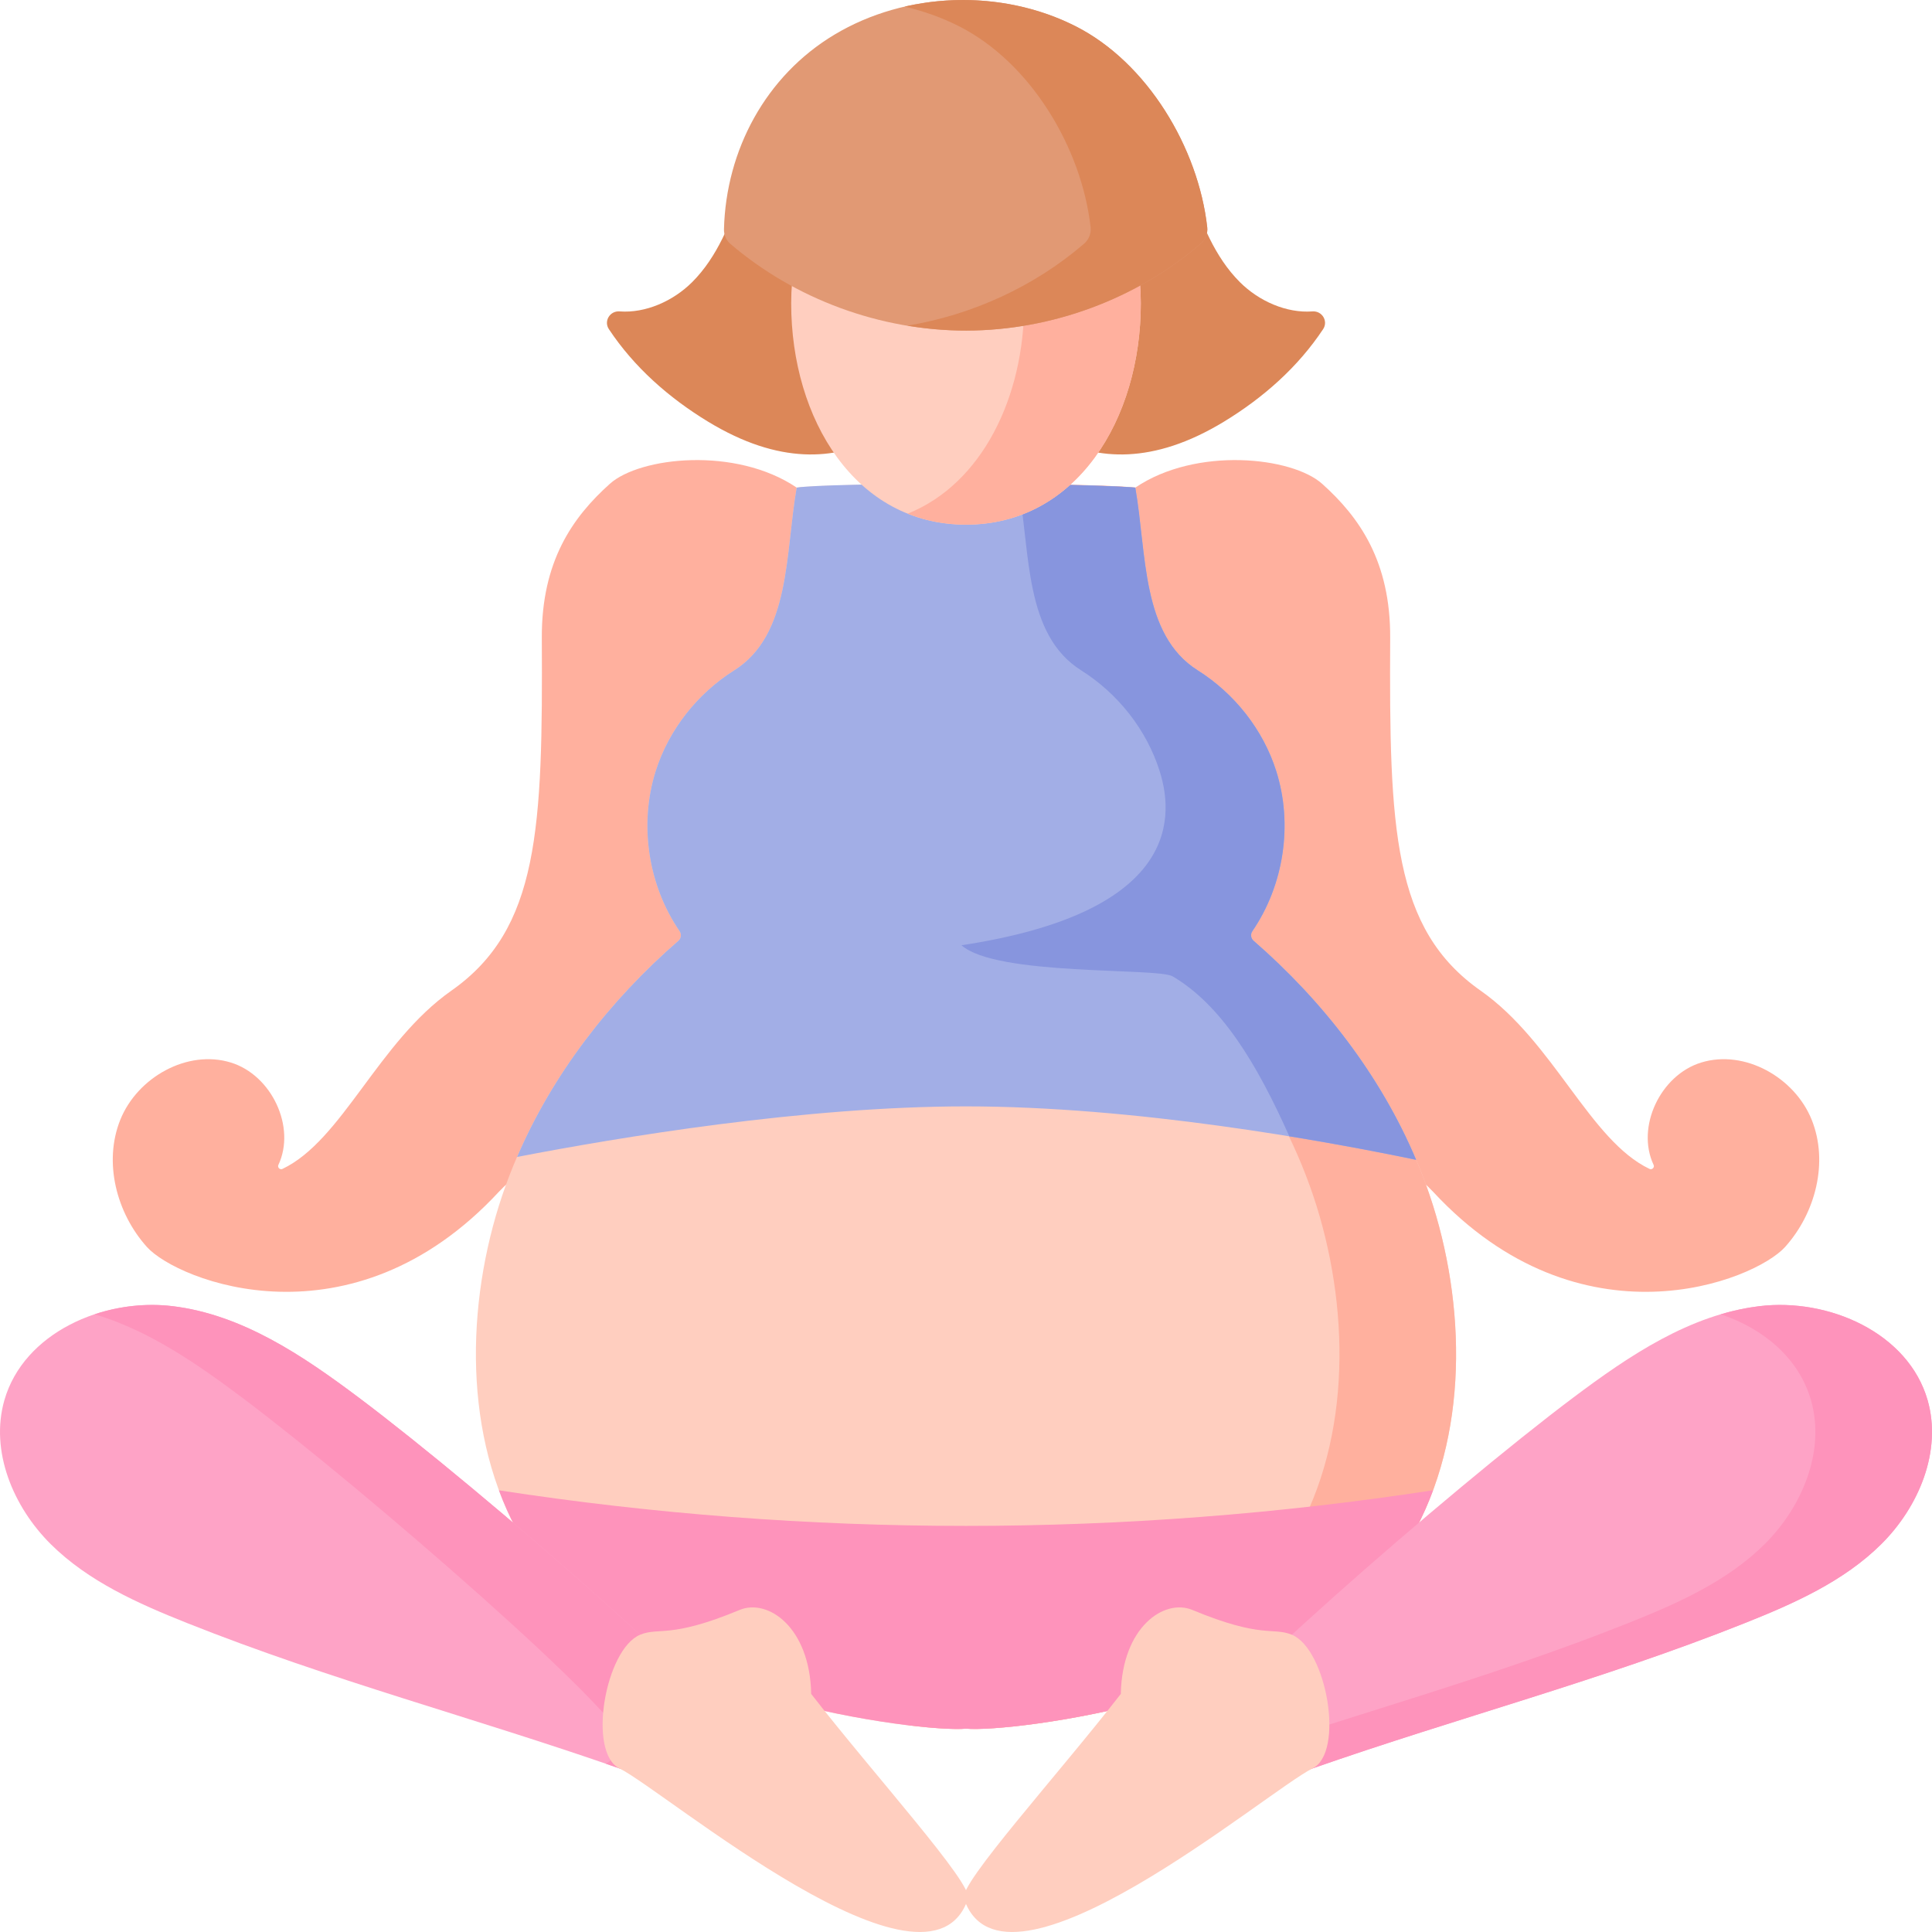 <svg id="Layer_1" enable-background="new 0 0 512 512" height="512" viewBox="0 0 512 512" width="512" xmlns="http://www.w3.org/2000/svg"><g><path d="m347.81 82.526c2.551-.19 4.245 2.569 2.831 4.703-6.664 10.052-15.843 18.161-26.259 24.506-38.043 23.137-58.687-6.145-68.377-15.469-9.689 9.324-30.334 38.607-68.376 15.469-10.424-6.345-19.605-14.453-26.269-24.505-1.415-2.135.28-4.894 2.831-4.705 6.899.513 14.21-2.738 19.241-7.761 6.708-6.697 10.23-15.878 13.355-24.824 3.135-8.946 6.187-18.199 12.242-25.489 11.058-13.291 31.916-16.89 46.976-8.65 15.06-8.241 35.909-4.642 46.966 8.65 6.065 7.29 9.108 16.543 12.242 25.489 3.135 8.946 6.657 18.128 13.365 24.824 5.031 5.023 12.336 8.274 19.232 7.762z" fill="#dc8758"/><path d="m211.124 129.214c-16.184-10.936-41.561-8.126-49.507-1.001-9.847 8.831-18.134 20.53-18.03 40.883.259 50.573-.694 77.1-23.981 93.447-19.379 13.604-28.933 39.708-44.752 47.23-.666.317-1.392-.391-1.078-1.059 4.716-10.018-1.774-23.799-12.592-27.129-11.544-3.554-24.791 3.948-29.302 15.167s-1.03 24.704 7.043 33.698c8.073 8.995 54.208 27.54 93.303-14.634 12.569-13.559 64.003-37.121 79.211-144.233z" fill="#ffb09e"/><path d="m300.876 129.214c16.184-10.936 41.561-8.126 49.507-1.001 9.847 8.831 18.134 20.53 18.03 40.883-.259 50.573.694 77.1 23.981 93.447 19.379 13.604 28.933 39.708 44.752 47.23.666.317 1.392-.391 1.078-1.059-4.716-10.018 1.774-23.799 12.592-27.129 11.544-3.554 24.791 3.948 29.302 15.167s1.03 24.704-7.043 33.698c-8.073 8.995-54.208 27.54-93.303-14.634-12.569-13.559-64.004-37.121-79.211-144.233z" fill="#ffb09e"/><path d="m369.138 414.851c-25.676 34.844-101.128 44.374-113.134 43.26-12.017 1.114-87.469-8.416-113.134-43.26-18.45-25.038-20.234-59.806-12.238-89.874 7.86-29.513 26.098-55.657 49.152-75.679.739-.642.859-1.722.306-2.53-8.352-12.204-10.788-28.318-6.324-42.428 3.481-10.997 11.081-20.571 20.818-26.704 14.98-9.442 13.488-30.962 16.539-48.422 12.744-1.335 77.019-1.335 89.752 0 3.062 17.461 1.555 38.981 16.536 48.422 9.737 6.133 17.337 15.707 20.818 26.704 4.464 14.11 2.028 30.224-6.324 42.428-.553.808-.432 1.888.306 2.53 23.054 20.022 41.303 46.166 49.152 75.679 7.998 30.068 6.224 64.835-12.225 89.874z" fill="#ffcebf"/><path d="m381.364 324.977c-7.849-29.513-26.097-55.657-49.152-75.679-.739-.641-.859-1.722-.306-2.53 8.352-12.204 10.788-28.318 6.324-42.428-3.481-10.997-11.081-20.571-20.818-26.704-14.98-9.442-13.473-30.962-16.536-48.422-8.099-.849-37.046-1.158-60.325-.927 13.321.132 24.785.441 29.42.927 3.062 17.461 1.555 38.981 16.536 48.422 9.737 6.133 17.337 15.707 20.818 26.704 4.464 14.11 2.028 30.224-6.324 42.428-.553.808-.432 1.888.306 2.53 23.054 20.022 41.303 46.166 49.152 75.679 7.997 30.068 6.224 64.835-12.226 89.874-20.148 27.343-70.944 39.096-97.684 42.352 7.337.893 12.869 1.148 15.455.908 12.006 1.114 87.458-8.416 113.134-43.26 18.45-25.039 20.223-59.806 12.226-89.874z" fill="#ffb09e"/><path d="m379.774 394.935c-2.611 7.081-6.124 13.788-10.64 19.92-25.676 34.844-101.127 44.374-113.134 43.26-12.017 1.114-87.469-8.416-113.134-43.26-4.516-6.122-8.03-12.828-10.651-19.909 81.873 12.585 165.686 12.574 247.559-.011z" fill="#fe93bb"/><path d="m375.302 307.366c-24.872-5.173-74.538-14.163-119.302-14.163-42.638 0-91.776 8.151-118.972 13.402 9.451-22.005 24.618-41.551 42.76-57.302.738-.651.859-1.732.297-2.537-8.349-12.199-10.784-28.314-6.323-42.422 3.481-10.997 11.081-20.571 20.818-26.704 14.98-9.442 13.493-30.962 16.544-48.422 8.941-1.339 72.701-1.339 89.749 0 3.062 17.461 1.553 38.981 16.533 48.422 9.737 6.133 17.337 15.707 20.818 26.704 4.472 14.108 2.027 30.223-6.323 42.422-.551.805-.429 1.886.308 2.537 18.354 15.939 33.664 35.749 43.093 58.063z" fill="#a2aee6"/><g><path d="m269.969 129.218c3.062 17.461 1.553 38.981 16.533 48.422 9.737 6.133 17.337 15.707 20.818 26.704 4.472 14.108 2.936 37.748-52.523 46.161 9.272 8.241 51.954 5.869 55.973 8.241 12.895 7.613 22.263 23.001 30.914 42.39 13.363 2.179 24.985 4.434 33.616 6.229-9.429-22.314-24.739-42.124-43.09-58.063-.738-.651-.859-1.732-.308-2.537 8.349-12.199 10.795-28.314 6.323-42.422-3.481-10.997-11.081-20.571-20.818-26.704-14.98-9.442-13.471-30.962-16.533-48.422-10.85-.852-40.619-1.162-63.137-.929 13.665.134 26.035.443 32.232.93z" fill="#8795de"/></g><path d="m95.029 370.343c-14.824-11.122-30.914-21.983-49.304-24.198-18.391-2.215-39.46 7.095-44.565 24.925-3.86 13.482 2.342 28.279 12.291 38.15s23.11 15.718 36.123 20.903c38.164 15.204 75.823 24.984 114.604 38.533 17.511 6.117 30.336-.78 32.024-6.682 1.688-5.901-68.414-67.052-101.173-91.631z" fill="#fea3c6"/><path d="m95.029 370.343c-14.824-11.122-30.914-21.983-49.304-24.198-6.831-.823-14.03-.052-20.645 2.151 14.21 4.213 27.043 13.042 39.044 22.047 32.759 24.579 102.861 85.73 101.173 91.631-.532 1.862-2.175 3.821-4.722 5.441 1.201.413 2.4.82 3.603 1.24 17.511 6.117 30.336-.78 32.024-6.682 1.688-5.9-68.414-67.051-101.173-91.63z" fill="#fe93bb"/><path d="m416.971 370.343c14.824-11.122 30.914-21.983 49.304-24.198 18.391-2.215 39.46 7.095 44.565 24.925 3.86 13.482-2.342 28.279-12.291 38.15s-23.11 15.718-36.123 20.903c-38.164 15.204-75.823 24.984-114.604 38.533-17.511 6.117-30.336-.78-32.024-6.682-1.688-5.901 68.414-67.052 101.173-91.631z" fill="#fea3c6"/><path d="m510.84 371.071c-5.105-17.83-26.174-27.14-44.565-24.925-3.502.422-6.919 1.16-10.26 2.151 11.194 3.729 20.711 11.567 23.919 22.774 3.86 13.482-2.342 28.279-12.291 38.15s-23.11 15.718-36.123 20.903c-36.98 14.732-73.489 24.382-111.001 37.292 5.526 3.516 15.315 5.428 27.302 1.24 38.781-13.548 76.44-23.328 114.604-38.533 13.013-5.184 26.175-11.031 36.123-20.903 9.95-9.87 16.152-24.668 12.292-38.149z" fill="#fe93bb"/><g fill="#ffcebf"><path d="m196.008 426.651c7.398-3.084 18.618 4.455 18.967 22.257 16.594 21.36 42.878 50.312 41.578 54.221-10.293 30.948-80.39-28.555-92.375-34.474-8.582-4.238-3.758-31.616 5.462-35.433 4.998-2.068 7.957 1.105 26.368-6.571z"/><path d="m315.992 426.651c-7.398-3.084-18.618 4.455-18.967 22.257-16.594 21.36-42.878 50.312-41.578 54.221 10.293 30.948 80.39-28.555 92.375-34.474 8.582-4.238 3.758-31.616-5.462-35.433-4.998-2.068-7.957 1.105-26.368-6.571z"/><path d="m302.327 80.394c0 30.681-17.048 58.644-46.327 58.644s-46.327-27.963-46.327-58.644 20.741-52.46 46.327-52.46 46.327 21.78 46.327 52.46z"/></g><path d="m256 27.934c-5.42 0-10.619.987-15.453 2.819 17.985 6.817 30.874 25.46 30.874 49.641 0 24.799-11.142 47.814-30.874 55.731 4.68 1.878 9.839 2.913 15.453 2.913 29.279 0 46.326-27.963 46.326-58.644s-20.74-52.46-46.326-52.46z" fill="#ffb09e"/><path d="m319.926 60.223c.185 1.651-.469 3.272-1.726 4.356-16.949 14.609-39.44 22.98-62.081 23.029-22.767.049-45.461-8.317-62.583-23.002-1.123-.963-1.714-2.403-1.676-3.883.546-20.884 11.006-40.591 29.281-51.545 18.972-11.372 44.094-12.247 63.901-2.226 19.015 9.62 32.528 32.261 34.884 53.271z" fill="#e19974"/><path d="m319.926 60.223c-2.356-21.011-15.869-43.651-34.884-53.272-13.818-6.991-30.222-8.672-45.321-5.193 4.993 1.157 9.847 2.881 14.415 5.193 19.015 9.621 32.528 32.261 34.884 53.272.185 1.651-.469 3.272-1.726 4.356-13.125 11.312-29.575 18.862-46.842 21.726 5.175.858 10.417 1.314 15.667 1.302 22.641-.049 45.132-8.42 62.081-23.029 1.258-1.083 1.911-2.704 1.726-4.355z" fill="#dc8758"/></g></svg>
